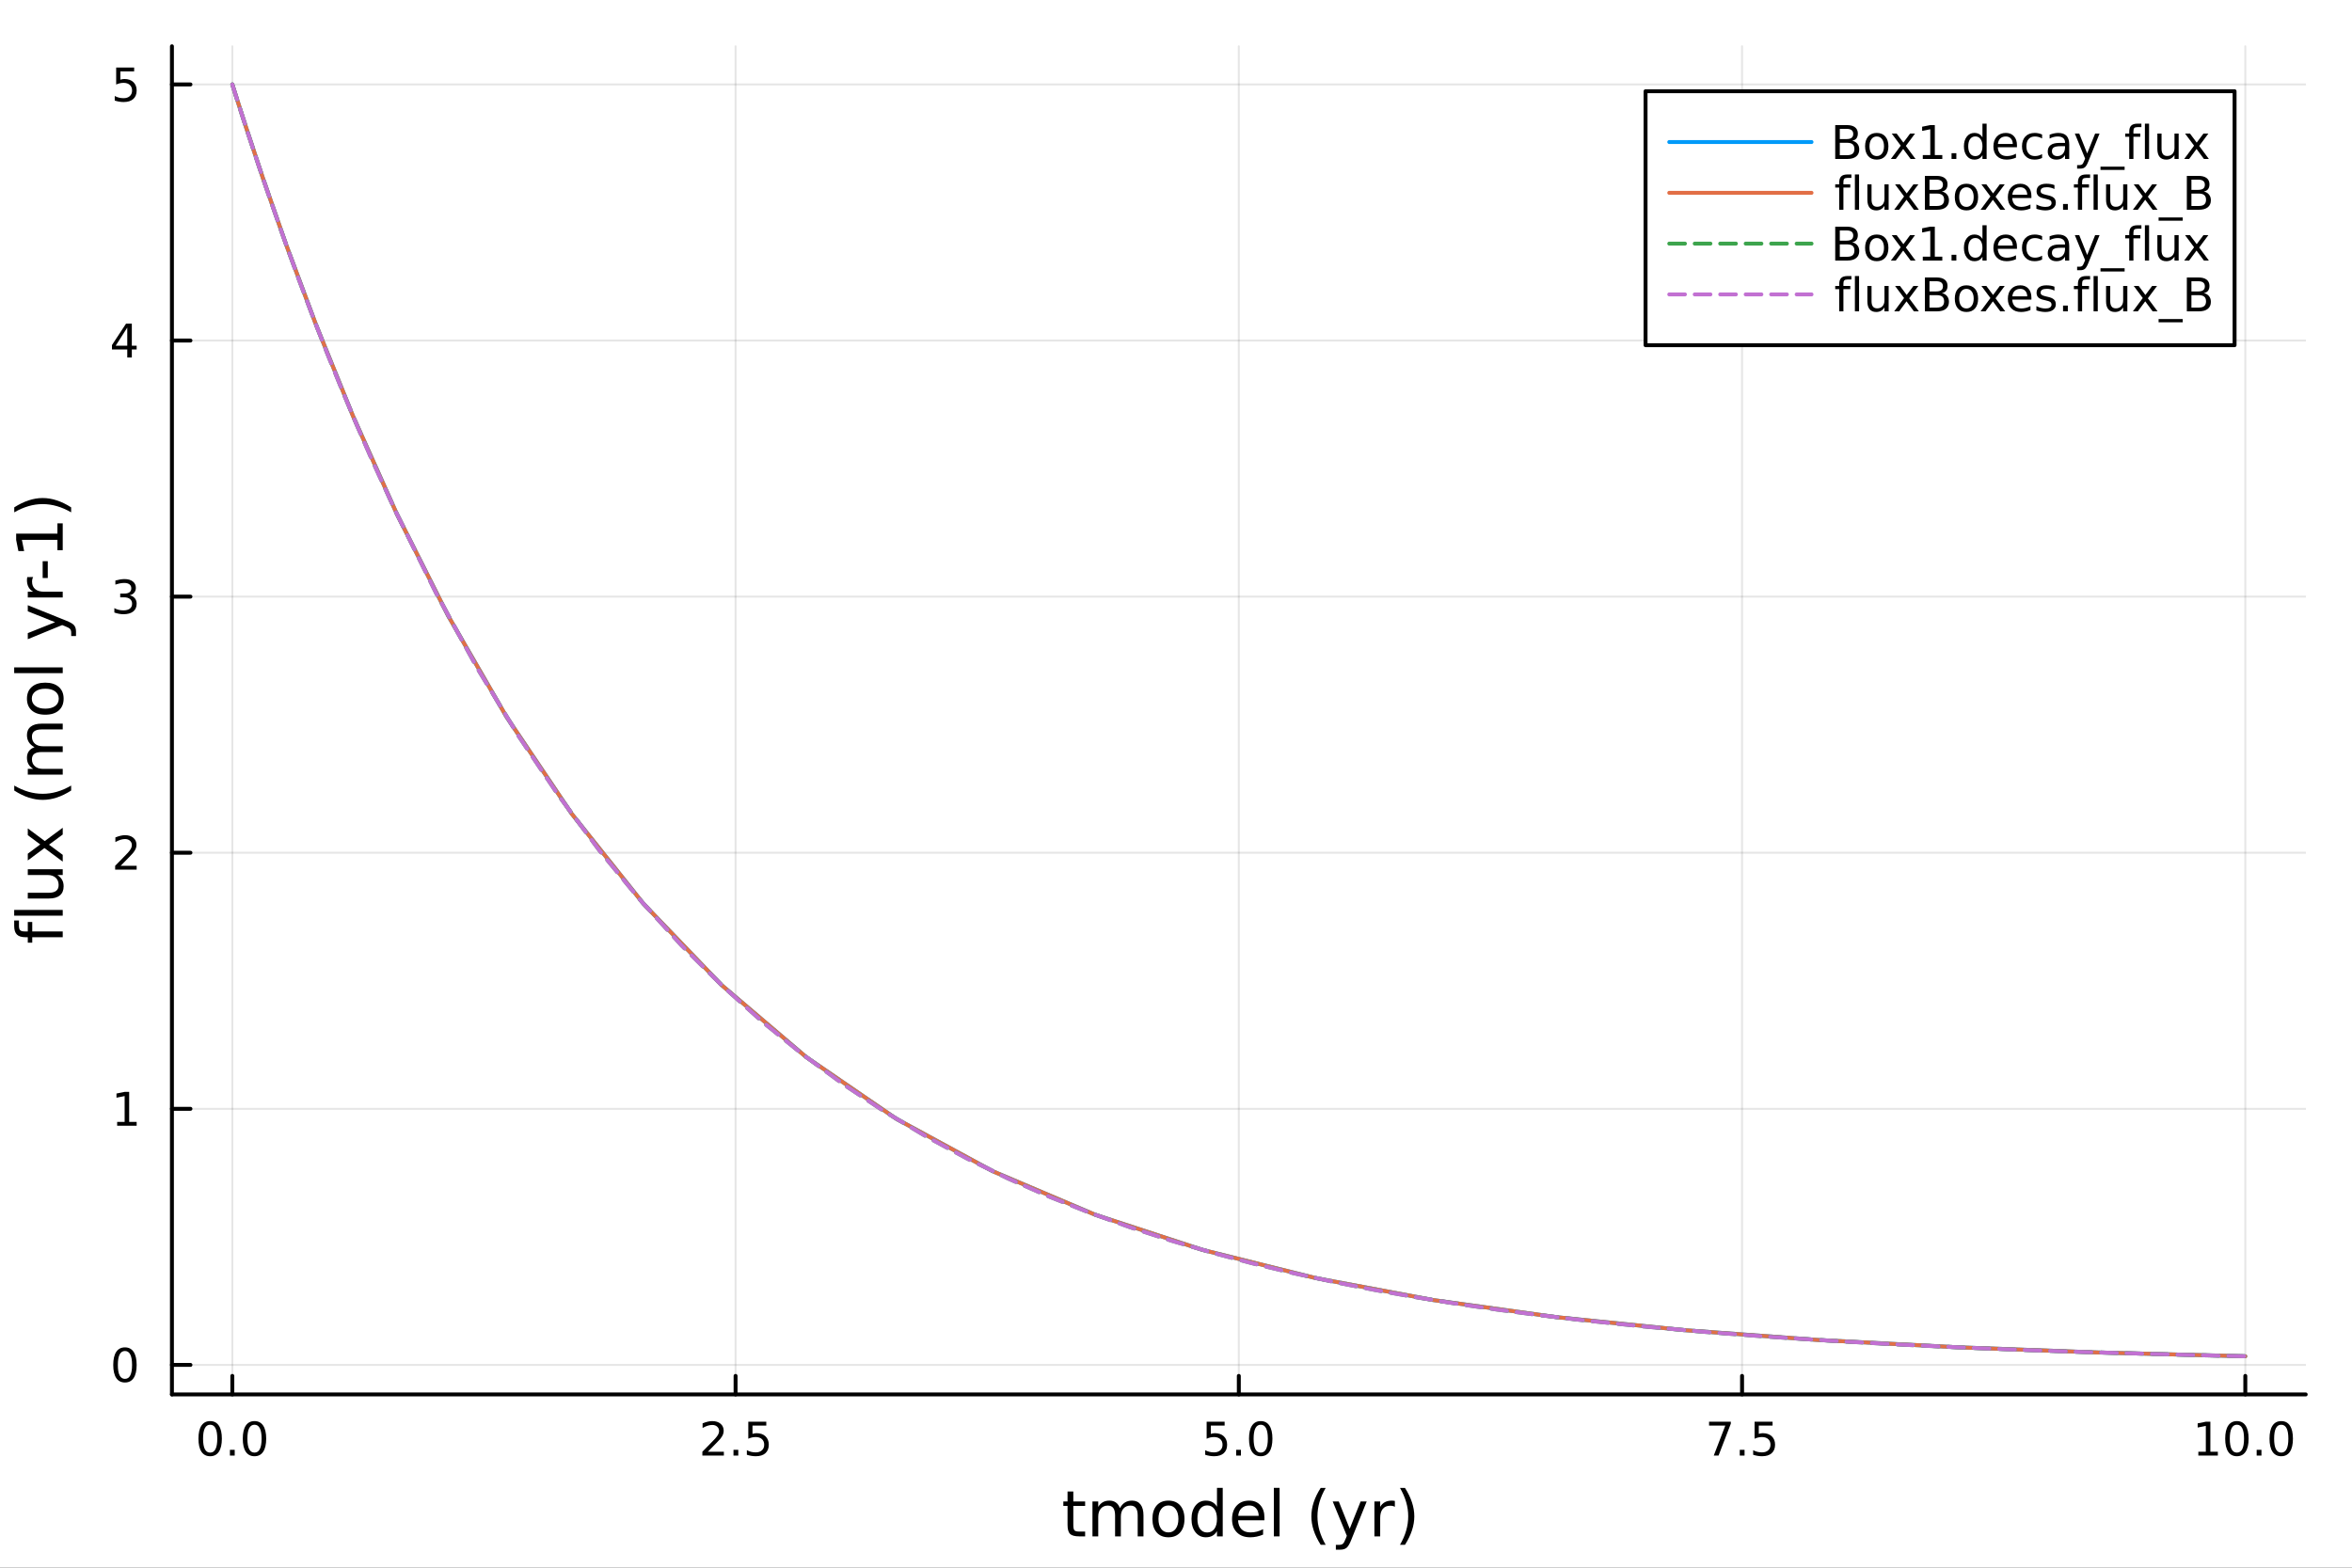 <?xml version="1.0" encoding="utf-8"?>
<svg xmlns="http://www.w3.org/2000/svg" xmlns:xlink="http://www.w3.org/1999/xlink" width="600" height="400" viewBox="0 0 2400 1600">
<rect x="0" y="0" width="2400" height="1600" fill="#333333" stroke="none"/>
<defs>
  <clipPath id="clip920">
    <rect x="0" y="0" width="2400" height="1600"/>
  </clipPath>
</defs>
<path clip-path="url(#clip920)" d="M0 1600 L2400 1600 L2400 0 L0 0  Z" fill="#ffffff" fill-rule="evenodd" fill-opacity="1"/>
<defs>
  <clipPath id="clip921">
    <rect x="480" y="0" width="1681" height="1600"/>
  </clipPath>
</defs>
<path clip-path="url(#clip920)" d="M175.445 1423.18 L2352.76 1423.18 L2352.76 47.244 L175.445 47.244  Z" fill="#ffffff" fill-rule="evenodd" fill-opacity="1"/>
<defs>
  <clipPath id="clip922">
    <rect x="175" y="47" width="2178" height="1377"/>
  </clipPath>
</defs>
<polyline clip-path="url(#clip922)" style="stroke:#000000; stroke-linecap:round; stroke-linejoin:round; stroke-width:2; stroke-opacity:0.1; fill:none" points="237.067,1423.18 237.067,47.244 "/>
<polyline clip-path="url(#clip922)" style="stroke:#000000; stroke-linecap:round; stroke-linejoin:round; stroke-width:2; stroke-opacity:0.1; fill:none" points="750.584,1423.18 750.584,47.244 "/>
<polyline clip-path="url(#clip922)" style="stroke:#000000; stroke-linecap:round; stroke-linejoin:round; stroke-width:2; stroke-opacity:0.1; fill:none" points="1264.1,1423.18 1264.1,47.244 "/>
<polyline clip-path="url(#clip922)" style="stroke:#000000; stroke-linecap:round; stroke-linejoin:round; stroke-width:2; stroke-opacity:0.1; fill:none" points="1777.62,1423.18 1777.62,47.244 "/>
<polyline clip-path="url(#clip922)" style="stroke:#000000; stroke-linecap:round; stroke-linejoin:round; stroke-width:2; stroke-opacity:0.1; fill:none" points="2291.13,1423.18 2291.13,47.244 "/>
<polyline clip-path="url(#clip920)" style="stroke:#000000; stroke-linecap:round; stroke-linejoin:round; stroke-width:4; stroke-opacity:1; fill:none" points="175.445,1423.18 2352.76,1423.18 "/>
<polyline clip-path="url(#clip920)" style="stroke:#000000; stroke-linecap:round; stroke-linejoin:round; stroke-width:4; stroke-opacity:1; fill:none" points="237.067,1423.18 237.067,1404.28 "/>
<polyline clip-path="url(#clip920)" style="stroke:#000000; stroke-linecap:round; stroke-linejoin:round; stroke-width:4; stroke-opacity:1; fill:none" points="750.584,1423.18 750.584,1404.28 "/>
<polyline clip-path="url(#clip920)" style="stroke:#000000; stroke-linecap:round; stroke-linejoin:round; stroke-width:4; stroke-opacity:1; fill:none" points="1264.1,1423.18 1264.1,1404.28 "/>
<polyline clip-path="url(#clip920)" style="stroke:#000000; stroke-linecap:round; stroke-linejoin:round; stroke-width:4; stroke-opacity:1; fill:none" points="1777.62,1423.18 1777.62,1404.28 "/>
<polyline clip-path="url(#clip920)" style="stroke:#000000; stroke-linecap:round; stroke-linejoin:round; stroke-width:4; stroke-opacity:1; fill:none" points="2291.13,1423.18 2291.13,1404.28 "/>
<path clip-path="url(#clip920)" d="M214.452 1454.1 Q210.84 1454.1 209.012 1457.66 Q207.206 1461.2 207.206 1468.33 Q207.206 1475.44 209.012 1479.01 Q210.84 1482.55 214.452 1482.55 Q218.086 1482.55 219.891 1479.01 Q221.72 1475.44 221.72 1468.33 Q221.72 1461.2 219.891 1457.66 Q218.086 1454.1 214.452 1454.1 M214.452 1450.39 Q220.262 1450.39 223.317 1455 Q226.396 1459.58 226.396 1468.33 Q226.396 1477.06 223.317 1481.67 Q220.262 1486.25 214.452 1486.25 Q208.641 1486.25 205.563 1481.67 Q202.507 1477.06 202.507 1468.33 Q202.507 1459.58 205.563 1455 Q208.641 1450.39 214.452 1450.39 Z" fill="#000000" fill-rule="nonzero" fill-opacity="1" /><path clip-path="url(#clip920)" d="M234.614 1479.7 L239.498 1479.7 L239.498 1485.58 L234.614 1485.58 L234.614 1479.7 Z" fill="#000000" fill-rule="nonzero" fill-opacity="1" /><path clip-path="url(#clip920)" d="M259.683 1454.1 Q256.072 1454.1 254.243 1457.66 Q252.437 1461.2 252.437 1468.33 Q252.437 1475.44 254.243 1479.01 Q256.072 1482.55 259.683 1482.55 Q263.317 1482.55 265.123 1479.01 Q266.951 1475.44 266.951 1468.33 Q266.951 1461.2 265.123 1457.66 Q263.317 1454.1 259.683 1454.1 M259.683 1450.39 Q265.493 1450.39 268.549 1455 Q271.627 1459.58 271.627 1468.33 Q271.627 1477.06 268.549 1481.67 Q265.493 1486.25 259.683 1486.25 Q253.873 1486.25 250.794 1481.67 Q247.738 1477.06 247.738 1468.33 Q247.738 1459.58 250.794 1455 Q253.873 1450.39 259.683 1450.39 Z" fill="#000000" fill-rule="nonzero" fill-opacity="1" /><path clip-path="url(#clip920)" d="M722.32 1481.64 L738.64 1481.64 L738.64 1485.58 L716.695 1485.58 L716.695 1481.64 Q719.357 1478.89 723.941 1474.26 Q728.547 1469.61 729.728 1468.27 Q731.973 1465.74 732.852 1464.01 Q733.755 1462.25 733.755 1460.56 Q733.755 1457.8 731.811 1456.07 Q729.89 1454.33 726.788 1454.33 Q724.589 1454.33 722.135 1455.09 Q719.704 1455.86 716.927 1457.41 L716.927 1452.69 Q719.751 1451.55 722.204 1450.97 Q724.658 1450.39 726.695 1450.39 Q732.065 1450.39 735.26 1453.08 Q738.454 1455.77 738.454 1460.26 Q738.454 1462.39 737.644 1464.31 Q736.857 1466.2 734.751 1468.8 Q734.172 1469.47 731.07 1472.69 Q727.968 1475.88 722.32 1481.64 Z" fill="#000000" fill-rule="nonzero" fill-opacity="1" /><path clip-path="url(#clip920)" d="M748.454 1479.7 L753.338 1479.7 L753.338 1485.58 L748.454 1485.58 L748.454 1479.7 Z" fill="#000000" fill-rule="nonzero" fill-opacity="1" /><path clip-path="url(#clip920)" d="M763.57 1451.02 L781.926 1451.02 L781.926 1454.96 L767.852 1454.96 L767.852 1463.43 Q768.871 1463.08 769.889 1462.92 Q770.908 1462.73 771.926 1462.73 Q777.713 1462.73 781.093 1465.9 Q784.473 1469.08 784.473 1474.49 Q784.473 1480.07 781 1483.17 Q777.528 1486.25 771.209 1486.25 Q769.033 1486.25 766.764 1485.88 Q764.519 1485.51 762.112 1484.77 L762.112 1480.07 Q764.195 1481.2 766.417 1481.76 Q768.639 1482.32 771.116 1482.32 Q775.121 1482.32 777.459 1480.21 Q779.797 1478.1 779.797 1474.49 Q779.797 1470.88 777.459 1468.77 Q775.121 1466.67 771.116 1466.67 Q769.241 1466.67 767.366 1467.08 Q765.514 1467.5 763.57 1468.38 L763.57 1451.02 Z" fill="#000000" fill-rule="nonzero" fill-opacity="1" /><path clip-path="url(#clip920)" d="M1231.27 1451.02 L1249.62 1451.02 L1249.62 1454.96 L1235.55 1454.96 L1235.55 1463.43 Q1236.57 1463.08 1237.58 1462.92 Q1238.6 1462.73 1239.62 1462.73 Q1245.41 1462.73 1248.79 1465.9 Q1252.17 1469.08 1252.17 1474.49 Q1252.17 1480.07 1248.7 1483.17 Q1245.22 1486.25 1238.9 1486.25 Q1236.73 1486.25 1234.46 1485.88 Q1232.21 1485.51 1229.81 1484.77 L1229.81 1480.07 Q1231.89 1481.2 1234.11 1481.76 Q1236.33 1482.32 1238.81 1482.32 Q1242.82 1482.32 1245.15 1480.21 Q1247.49 1478.1 1247.49 1474.49 Q1247.49 1470.88 1245.15 1468.77 Q1242.82 1466.67 1238.81 1466.67 Q1236.94 1466.67 1235.06 1467.08 Q1233.21 1467.5 1231.27 1468.38 L1231.27 1451.02 Z" fill="#000000" fill-rule="nonzero" fill-opacity="1" /><path clip-path="url(#clip920)" d="M1261.38 1479.7 L1266.26 1479.7 L1266.26 1485.58 L1261.38 1485.58 L1261.38 1479.7 Z" fill="#000000" fill-rule="nonzero" fill-opacity="1" /><path clip-path="url(#clip920)" d="M1286.45 1454.1 Q1282.84 1454.1 1281.01 1457.66 Q1279.2 1461.2 1279.2 1468.33 Q1279.2 1475.44 1281.01 1479.01 Q1282.84 1482.55 1286.45 1482.55 Q1290.08 1482.55 1291.89 1479.01 Q1293.72 1475.44 1293.72 1468.33 Q1293.72 1461.2 1291.89 1457.66 Q1290.08 1454.1 1286.45 1454.1 M1286.45 1450.39 Q1292.26 1450.39 1295.32 1455 Q1298.39 1459.58 1298.39 1468.33 Q1298.39 1477.06 1295.32 1481.67 Q1292.26 1486.25 1286.45 1486.25 Q1280.64 1486.25 1277.56 1481.67 Q1274.51 1477.06 1274.51 1468.33 Q1274.51 1459.58 1277.56 1455 Q1280.64 1450.39 1286.45 1450.39 Z" fill="#000000" fill-rule="nonzero" fill-opacity="1" /><path clip-path="url(#clip920)" d="M1743.94 1451.02 L1766.16 1451.02 L1766.16 1453.01 L1753.61 1485.58 L1748.73 1485.58 L1760.53 1454.96 L1743.94 1454.96 L1743.94 1451.02 Z" fill="#000000" fill-rule="nonzero" fill-opacity="1" /><path clip-path="url(#clip920)" d="M1775.28 1479.7 L1780.16 1479.7 L1780.16 1485.58 L1775.28 1485.58 L1775.28 1479.7 Z" fill="#000000" fill-rule="nonzero" fill-opacity="1" /><path clip-path="url(#clip920)" d="M1790.39 1451.02 L1808.75 1451.02 L1808.75 1454.96 L1794.68 1454.96 L1794.68 1463.43 Q1795.7 1463.08 1796.71 1462.92 Q1797.73 1462.73 1798.75 1462.73 Q1804.54 1462.73 1807.92 1465.9 Q1811.3 1469.08 1811.3 1474.49 Q1811.3 1480.07 1807.83 1483.17 Q1804.35 1486.25 1798.03 1486.25 Q1795.86 1486.25 1793.59 1485.88 Q1791.34 1485.51 1788.94 1484.77 L1788.94 1480.07 Q1791.02 1481.2 1793.24 1481.76 Q1795.46 1482.32 1797.94 1482.32 Q1801.95 1482.32 1804.28 1480.21 Q1806.62 1478.1 1806.62 1474.49 Q1806.62 1470.88 1804.28 1468.77 Q1801.95 1466.67 1797.94 1466.67 Q1796.07 1466.67 1794.19 1467.08 Q1792.34 1467.5 1790.39 1468.38 L1790.39 1451.02 Z" fill="#000000" fill-rule="nonzero" fill-opacity="1" /><path clip-path="url(#clip920)" d="M2243.21 1481.64 L2250.84 1481.64 L2250.84 1455.28 L2242.53 1456.95 L2242.53 1452.69 L2250.8 1451.02 L2255.47 1451.02 L2255.47 1481.64 L2263.11 1481.64 L2263.11 1485.58 L2243.21 1485.58 L2243.21 1481.64 Z" fill="#000000" fill-rule="nonzero" fill-opacity="1" /><path clip-path="url(#clip920)" d="M2282.56 1454.1 Q2278.95 1454.1 2277.12 1457.66 Q2275.31 1461.2 2275.31 1468.33 Q2275.31 1475.44 2277.12 1479.01 Q2278.95 1482.55 2282.56 1482.55 Q2286.19 1482.55 2288 1479.01 Q2289.83 1475.44 2289.83 1468.33 Q2289.83 1461.2 2288 1457.66 Q2286.19 1454.1 2282.56 1454.1 M2282.56 1450.39 Q2288.37 1450.39 2291.42 1455 Q2294.5 1459.58 2294.5 1468.33 Q2294.5 1477.06 2291.42 1481.67 Q2288.37 1486.25 2282.56 1486.25 Q2276.75 1486.25 2273.67 1481.67 Q2270.61 1477.06 2270.61 1468.33 Q2270.61 1459.58 2273.67 1455 Q2276.75 1450.39 2282.56 1450.39 Z" fill="#000000" fill-rule="nonzero" fill-opacity="1" /><path clip-path="url(#clip920)" d="M2302.72 1479.7 L2307.6 1479.7 L2307.6 1485.58 L2302.72 1485.58 L2302.72 1479.7 Z" fill="#000000" fill-rule="nonzero" fill-opacity="1" /><path clip-path="url(#clip920)" d="M2327.79 1454.1 Q2324.18 1454.1 2322.35 1457.66 Q2320.54 1461.2 2320.54 1468.33 Q2320.54 1475.44 2322.35 1479.01 Q2324.18 1482.55 2327.79 1482.55 Q2331.42 1482.55 2333.23 1479.01 Q2335.06 1475.44 2335.06 1468.33 Q2335.06 1461.2 2333.23 1457.66 Q2331.42 1454.1 2327.79 1454.1 M2327.79 1450.39 Q2333.6 1450.39 2336.65 1455 Q2339.73 1459.58 2339.73 1468.33 Q2339.73 1477.06 2336.65 1481.67 Q2333.6 1486.25 2327.79 1486.25 Q2321.98 1486.25 2318.9 1481.67 Q2315.84 1477.06 2315.84 1468.33 Q2315.84 1459.58 2318.9 1455 Q2321.98 1450.39 2327.79 1450.39 Z" fill="#000000" fill-rule="nonzero" fill-opacity="1" /><path clip-path="url(#clip920)" d="M1095.22 1522.27 L1095.22 1532.4 L1107.28 1532.4 L1107.28 1536.95 L1095.22 1536.95 L1095.22 1556.3 Q1095.22 1560.66 1096.4 1561.9 Q1097.61 1563.14 1101.27 1563.14 L1107.28 1563.14 L1107.28 1568.04 L1101.27 1568.04 Q1094.49 1568.04 1091.91 1565.53 Q1089.33 1562.98 1089.33 1556.3 L1089.33 1536.95 L1085.03 1536.95 L1085.03 1532.4 L1089.33 1532.4 L1089.33 1522.27 L1095.22 1522.27 Z" fill="#000000" fill-rule="nonzero" fill-opacity="1" /><path clip-path="url(#clip920)" d="M1142.74 1539.24 Q1144.93 1535.29 1147.99 1533.41 Q1151.05 1531.54 1155.18 1531.54 Q1160.75 1531.54 1163.78 1535.45 Q1166.8 1539.33 1166.8 1546.53 L1166.8 1568.04 L1160.91 1568.04 L1160.91 1546.72 Q1160.91 1541.59 1159.1 1539.11 Q1157.28 1536.63 1153.56 1536.63 Q1149.01 1536.63 1146.37 1539.65 Q1143.73 1542.68 1143.73 1547.9 L1143.73 1568.04 L1137.84 1568.04 L1137.84 1546.72 Q1137.84 1541.56 1136.02 1539.11 Q1134.21 1536.63 1130.42 1536.63 Q1125.93 1536.63 1123.29 1539.68 Q1120.65 1542.71 1120.65 1547.9 L1120.65 1568.04 L1114.76 1568.04 L1114.76 1532.4 L1120.65 1532.4 L1120.65 1537.93 Q1122.65 1534.66 1125.46 1533.1 Q1128.26 1531.54 1132.11 1531.54 Q1135.99 1531.54 1138.7 1533.51 Q1141.43 1535.48 1142.74 1539.24 Z" fill="#000000" fill-rule="nonzero" fill-opacity="1" /><path clip-path="url(#clip920)" d="M1192.3 1536.5 Q1187.58 1536.5 1184.85 1540.19 Q1182.11 1543.85 1182.11 1550.25 Q1182.11 1556.65 1184.82 1560.34 Q1187.55 1564 1192.3 1564 Q1196.97 1564 1199.71 1560.31 Q1202.45 1556.62 1202.45 1550.25 Q1202.45 1543.92 1199.71 1540.23 Q1196.97 1536.5 1192.3 1536.5 M1192.3 1531.54 Q1199.93 1531.54 1204.29 1536.5 Q1208.66 1541.47 1208.66 1550.25 Q1208.66 1559 1204.29 1564 Q1199.93 1568.97 1192.3 1568.97 Q1184.62 1568.97 1180.26 1564 Q1175.94 1559 1175.94 1550.25 Q1175.94 1541.47 1180.26 1536.5 Q1184.62 1531.54 1192.3 1531.54 Z" fill="#000000" fill-rule="nonzero" fill-opacity="1" /><path clip-path="url(#clip920)" d="M1241.82 1537.81 L1241.82 1518.52 L1247.68 1518.52 L1247.68 1568.04 L1241.82 1568.04 L1241.82 1562.7 Q1239.97 1565.88 1237.14 1567.44 Q1234.34 1568.97 1230.39 1568.97 Q1223.93 1568.97 1219.86 1563.81 Q1215.82 1558.65 1215.82 1550.25 Q1215.82 1541.85 1219.86 1536.69 Q1223.93 1531.54 1230.39 1531.54 Q1234.34 1531.54 1237.14 1533.1 Q1239.97 1534.62 1241.82 1537.81 M1221.86 1550.25 Q1221.86 1556.71 1224.51 1560.4 Q1227.18 1564.07 1231.83 1564.07 Q1236.47 1564.07 1239.15 1560.4 Q1241.82 1556.71 1241.82 1550.25 Q1241.82 1543.79 1239.15 1540.13 Q1236.47 1536.44 1231.83 1536.44 Q1227.18 1536.44 1224.51 1540.13 Q1221.86 1543.79 1221.86 1550.25 Z" fill="#000000" fill-rule="nonzero" fill-opacity="1" /><path clip-path="url(#clip920)" d="M1290.23 1548.76 L1290.23 1551.62 L1263.3 1551.62 Q1263.69 1557.67 1266.93 1560.85 Q1270.21 1564 1276.04 1564 Q1279.41 1564 1282.56 1563.17 Q1285.74 1562.35 1288.86 1560.69 L1288.86 1566.23 Q1285.71 1567.57 1282.4 1568.27 Q1279.09 1568.97 1275.69 1568.97 Q1267.16 1568.97 1262.16 1564 Q1257.19 1559.04 1257.19 1550.57 Q1257.19 1541.82 1261.9 1536.69 Q1266.65 1531.54 1274.67 1531.54 Q1281.86 1531.54 1286.03 1536.18 Q1290.23 1540.8 1290.23 1548.76 M1284.38 1547.04 Q1284.31 1542.23 1281.67 1539.37 Q1279.06 1536.5 1274.73 1536.5 Q1269.83 1536.5 1266.87 1539.27 Q1263.94 1542.04 1263.5 1547.07 L1284.38 1547.04 Z" fill="#000000" fill-rule="nonzero" fill-opacity="1" /><path clip-path="url(#clip920)" d="M1299.84 1518.52 L1305.7 1518.52 L1305.7 1568.04 L1299.84 1568.04 L1299.84 1518.52 Z" fill="#000000" fill-rule="nonzero" fill-opacity="1" /><path clip-path="url(#clip920)" d="M1352.74 1518.58 Q1348.48 1525.9 1346.41 1533.06 Q1344.34 1540.23 1344.34 1547.58 Q1344.34 1554.93 1346.41 1562.16 Q1348.51 1569.35 1352.74 1576.64 L1347.65 1576.64 Q1342.88 1569.16 1340.49 1561.93 Q1338.13 1554.71 1338.13 1547.58 Q1338.13 1540.48 1340.49 1533.29 Q1342.84 1526.09 1347.65 1518.58 L1352.74 1518.58 Z" fill="#000000" fill-rule="nonzero" fill-opacity="1" /><path clip-path="url(#clip920)" d="M1378.94 1571.35 Q1376.46 1577.72 1374.1 1579.66 Q1371.74 1581.6 1367.8 1581.6 L1363.12 1581.6 L1363.12 1576.7 L1366.56 1576.7 Q1368.98 1576.7 1370.31 1575.56 Q1371.65 1574.41 1373.27 1570.14 L1374.32 1567.47 L1359.9 1532.4 L1366.11 1532.4 L1377.25 1560.28 L1388.39 1532.4 L1394.6 1532.4 L1378.94 1571.35 Z" fill="#000000" fill-rule="nonzero" fill-opacity="1" /><path clip-path="url(#clip920)" d="M1423.34 1537.87 Q1422.35 1537.3 1421.17 1537.04 Q1420.03 1536.76 1418.63 1536.76 Q1413.66 1536.76 1410.99 1540 Q1408.35 1543.22 1408.35 1549.27 L1408.35 1568.04 L1402.46 1568.04 L1402.46 1532.4 L1408.35 1532.4 L1408.35 1537.93 Q1410.19 1534.69 1413.15 1533.13 Q1416.11 1531.54 1420.35 1531.54 Q1420.95 1531.54 1421.68 1531.63 Q1422.42 1531.7 1423.31 1531.85 L1423.34 1537.87 Z" fill="#000000" fill-rule="nonzero" fill-opacity="1" /><path clip-path="url(#clip920)" d="M1428.56 1518.58 L1433.65 1518.58 Q1438.43 1526.09 1440.78 1533.29 Q1443.17 1540.48 1443.17 1547.58 Q1443.17 1554.71 1440.78 1561.93 Q1438.43 1569.16 1433.65 1576.64 L1428.56 1576.64 Q1432.79 1569.35 1434.86 1562.16 Q1436.96 1554.93 1436.96 1547.58 Q1436.96 1540.23 1434.86 1533.06 Q1432.79 1525.9 1428.56 1518.58 Z" fill="#000000" fill-rule="nonzero" fill-opacity="1" /><polyline clip-path="url(#clip922)" style="stroke:#000000; stroke-linecap:round; stroke-linejoin:round; stroke-width:2; stroke-opacity:0.1; fill:none" points="175.445,1393.04 2352.76,1393.04 "/>
<polyline clip-path="url(#clip922)" style="stroke:#000000; stroke-linecap:round; stroke-linejoin:round; stroke-width:2; stroke-opacity:0.1; fill:none" points="175.445,1131.67 2352.76,1131.67 "/>
<polyline clip-path="url(#clip922)" style="stroke:#000000; stroke-linecap:round; stroke-linejoin:round; stroke-width:2; stroke-opacity:0.1; fill:none" points="175.445,870.3 2352.76,870.3 "/>
<polyline clip-path="url(#clip922)" style="stroke:#000000; stroke-linecap:round; stroke-linejoin:round; stroke-width:2; stroke-opacity:0.1; fill:none" points="175.445,608.929 2352.76,608.929 "/>
<polyline clip-path="url(#clip922)" style="stroke:#000000; stroke-linecap:round; stroke-linejoin:round; stroke-width:2; stroke-opacity:0.1; fill:none" points="175.445,347.557 2352.76,347.557 "/>
<polyline clip-path="url(#clip922)" style="stroke:#000000; stroke-linecap:round; stroke-linejoin:round; stroke-width:2; stroke-opacity:0.1; fill:none" points="175.445,86.186 2352.76,86.186 "/>
<polyline clip-path="url(#clip920)" style="stroke:#000000; stroke-linecap:round; stroke-linejoin:round; stroke-width:4; stroke-opacity:1; fill:none" points="175.445,1423.18 175.445,47.244 "/>
<polyline clip-path="url(#clip920)" style="stroke:#000000; stroke-linecap:round; stroke-linejoin:round; stroke-width:4; stroke-opacity:1; fill:none" points="175.445,1393.04 194.343,1393.04 "/>
<polyline clip-path="url(#clip920)" style="stroke:#000000; stroke-linecap:round; stroke-linejoin:round; stroke-width:4; stroke-opacity:1; fill:none" points="175.445,1131.67 194.343,1131.67 "/>
<polyline clip-path="url(#clip920)" style="stroke:#000000; stroke-linecap:round; stroke-linejoin:round; stroke-width:4; stroke-opacity:1; fill:none" points="175.445,870.3 194.343,870.3 "/>
<polyline clip-path="url(#clip920)" style="stroke:#000000; stroke-linecap:round; stroke-linejoin:round; stroke-width:4; stroke-opacity:1; fill:none" points="175.445,608.929 194.343,608.929 "/>
<polyline clip-path="url(#clip920)" style="stroke:#000000; stroke-linecap:round; stroke-linejoin:round; stroke-width:4; stroke-opacity:1; fill:none" points="175.445,347.557 194.343,347.557 "/>
<polyline clip-path="url(#clip920)" style="stroke:#000000; stroke-linecap:round; stroke-linejoin:round; stroke-width:4; stroke-opacity:1; fill:none" points="175.445,86.186 194.343,86.186 "/>
<path clip-path="url(#clip920)" d="M127.501 1378.84 Q123.89 1378.84 122.061 1382.41 Q120.255 1385.95 120.255 1393.08 Q120.255 1400.18 122.061 1403.75 Q123.89 1407.29 127.501 1407.29 Q131.135 1407.29 132.941 1403.75 Q134.769 1400.18 134.769 1393.08 Q134.769 1385.95 132.941 1382.41 Q131.135 1378.84 127.501 1378.84 M127.501 1375.14 Q133.311 1375.14 136.367 1379.74 Q139.445 1384.33 139.445 1393.08 Q139.445 1401.81 136.367 1406.41 Q133.311 1410.99 127.501 1410.99 Q121.691 1410.99 118.612 1406.41 Q115.556 1401.81 115.556 1393.08 Q115.556 1384.33 118.612 1379.74 Q121.691 1375.14 127.501 1375.14 Z" fill="#000000" fill-rule="nonzero" fill-opacity="1" /><path clip-path="url(#clip920)" d="M119.538 1145.02 L127.177 1145.02 L127.177 1118.65 L118.867 1120.32 L118.867 1116.06 L127.13 1114.39 L131.806 1114.39 L131.806 1145.02 L139.445 1145.02 L139.445 1148.95 L119.538 1148.95 L119.538 1145.02 Z" fill="#000000" fill-rule="nonzero" fill-opacity="1" /><path clip-path="url(#clip920)" d="M123.126 883.645 L139.445 883.645 L139.445 887.58 L117.501 887.58 L117.501 883.645 Q120.163 880.891 124.746 876.261 Q129.353 871.608 130.533 870.266 Q132.779 867.743 133.658 866.006 Q134.561 864.247 134.561 862.557 Q134.561 859.803 132.617 858.067 Q130.695 856.331 127.593 856.331 Q125.394 856.331 122.941 857.094 Q120.51 857.858 117.732 859.409 L117.732 854.687 Q120.556 853.553 123.01 852.974 Q125.464 852.395 127.501 852.395 Q132.871 852.395 136.066 855.081 Q139.26 857.766 139.26 862.256 Q139.26 864.386 138.45 866.307 Q137.663 868.205 135.556 870.798 Q134.978 871.469 131.876 874.687 Q128.774 877.881 123.126 883.645 Z" fill="#000000" fill-rule="nonzero" fill-opacity="1" /><path clip-path="url(#clip920)" d="M132.316 607.575 Q135.672 608.292 137.547 610.561 Q139.445 612.829 139.445 616.163 Q139.445 621.278 135.927 624.079 Q132.408 626.88 125.927 626.88 Q123.751 626.88 121.436 626.44 Q119.144 626.024 116.691 625.167 L116.691 620.653 Q118.635 621.788 120.95 622.366 Q123.265 622.945 125.788 622.945 Q130.186 622.945 132.478 621.209 Q134.792 619.473 134.792 616.163 Q134.792 613.107 132.64 611.394 Q130.51 609.658 126.691 609.658 L122.663 609.658 L122.663 605.815 L126.876 605.815 Q130.325 605.815 132.154 604.45 Q133.982 603.061 133.982 600.468 Q133.982 597.806 132.084 596.394 Q130.209 594.959 126.691 594.959 Q124.769 594.959 122.57 595.376 Q120.371 595.792 117.732 596.672 L117.732 592.505 Q120.394 591.765 122.709 591.394 Q125.047 591.024 127.107 591.024 Q132.431 591.024 135.533 593.454 Q138.635 595.862 138.635 599.982 Q138.635 602.852 136.992 604.843 Q135.348 606.811 132.316 607.575 Z" fill="#000000" fill-rule="nonzero" fill-opacity="1" /><path clip-path="url(#clip920)" d="M129.862 334.351 L118.056 352.8 L129.862 352.8 L129.862 334.351 M128.635 330.277 L134.515 330.277 L134.515 352.8 L139.445 352.8 L139.445 356.689 L134.515 356.689 L134.515 364.837 L129.862 364.837 L129.862 356.689 L114.26 356.689 L114.26 352.175 L128.635 330.277 Z" fill="#000000" fill-rule="nonzero" fill-opacity="1" /><path clip-path="url(#clip920)" d="M118.543 68.906 L136.899 68.906 L136.899 72.841 L122.825 72.841 L122.825 81.313 Q123.843 80.966 124.862 80.804 Q125.88 80.619 126.899 80.619 Q132.686 80.619 136.066 83.79 Q139.445 86.961 139.445 92.378 Q139.445 97.956 135.973 101.058 Q132.501 104.137 126.181 104.137 Q124.005 104.137 121.737 103.767 Q119.492 103.396 117.084 102.655 L117.084 97.956 Q119.168 99.091 121.39 99.646 Q123.612 100.202 126.089 100.202 Q130.093 100.202 132.431 98.095 Q134.769 95.989 134.769 92.378 Q134.769 88.767 132.431 86.66 Q130.093 84.554 126.089 84.554 Q124.214 84.554 122.339 84.97 Q120.487 85.387 118.543 86.267 L118.543 68.906 Z" fill="#000000" fill-rule="nonzero" fill-opacity="1" /><path clip-path="url(#clip920)" d="M14.479 939.44 L19.349 939.44 L19.349 945.042 Q19.349 948.193 20.622 949.434 Q21.895 950.643 25.205 950.643 L28.356 950.643 L28.356 940.999 L32.908 940.999 L32.908 950.643 L64.004 950.643 L64.004 956.532 L32.908 956.532 L32.908 962.133 L28.356 962.133 L28.356 956.532 L25.874 956.532 Q19.922 956.532 17.216 953.763 Q14.479 950.994 14.479 944.978 L14.479 939.44 Z" fill="#000000" fill-rule="nonzero" fill-opacity="1" /><path clip-path="url(#clip920)" d="M14.479 934.538 L14.479 928.682 L64.004 928.682 L64.004 934.538 L14.479 934.538 Z" fill="#000000" fill-rule="nonzero" fill-opacity="1" /><path clip-path="url(#clip920)" d="M49.936 917.032 L28.356 917.032 L28.356 911.176 L49.713 911.176 Q54.774 911.176 57.32 909.203 Q59.835 907.229 59.835 903.283 Q59.835 898.54 56.811 895.803 Q53.787 893.034 48.567 893.034 L28.356 893.034 L28.356 887.177 L64.004 887.177 L64.004 893.034 L58.53 893.034 Q61.776 895.166 63.368 897.999 Q64.927 900.8 64.927 904.524 Q64.927 910.667 61.108 913.85 Q57.288 917.032 49.936 917.032 M27.497 902.296 L27.497 902.296 Z" fill="#000000" fill-rule="nonzero" fill-opacity="1" /><path clip-path="url(#clip920)" d="M28.356 845.482 L45.703 858.372 L64.004 844.814 L64.004 851.72 L50 862.096 L64.004 872.473 L64.004 879.379 L45.353 865.534 L28.356 878.202 L28.356 871.295 L41.056 861.842 L28.356 852.389 L28.356 845.482 Z" fill="#000000" fill-rule="nonzero" fill-opacity="1" /><path clip-path="url(#clip920)" d="M14.543 801.75 Q21.863 806.015 29.025 808.083 Q36.186 810.152 43.538 810.152 Q50.891 810.152 58.116 808.083 Q65.309 805.983 72.598 801.75 L72.598 806.842 Q65.118 811.616 57.893 814.004 Q50.668 816.359 43.538 816.359 Q36.441 816.359 29.247 814.004 Q22.054 811.648 14.543 806.842 L14.543 801.75 Z" fill="#000000" fill-rule="nonzero" fill-opacity="1" /><path clip-path="url(#clip920)" d="M35.199 762.632 Q31.253 760.436 29.375 757.381 Q27.497 754.325 27.497 750.187 Q27.497 744.617 31.412 741.594 Q35.295 738.57 42.488 738.57 L64.004 738.57 L64.004 744.458 L42.679 744.458 Q37.555 744.458 35.072 746.272 Q32.589 748.087 32.589 751.811 Q32.589 756.362 35.613 759.004 Q38.637 761.646 43.857 761.646 L64.004 761.646 L64.004 767.534 L42.679 767.534 Q37.523 767.534 35.072 769.348 Q32.589 771.162 32.589 774.95 Q32.589 779.438 35.645 782.079 Q38.669 784.721 43.857 784.721 L64.004 784.721 L64.004 790.61 L28.356 790.61 L28.356 784.721 L33.894 784.721 Q30.616 782.716 29.056 779.915 Q27.497 777.114 27.497 773.263 Q27.497 769.38 29.47 766.674 Q31.444 763.937 35.199 762.632 Z" fill="#000000" fill-rule="nonzero" fill-opacity="1" /><path clip-path="url(#clip920)" d="M32.462 713.075 Q32.462 717.786 36.154 720.523 Q39.815 723.26 46.212 723.26 Q52.609 723.26 56.302 720.555 Q59.962 717.818 59.962 713.075 Q59.962 708.396 56.27 705.659 Q52.578 702.922 46.212 702.922 Q39.878 702.922 36.186 705.659 Q32.462 708.396 32.462 713.075 M27.497 713.075 Q27.497 705.436 32.462 701.076 Q37.427 696.715 46.212 696.715 Q54.965 696.715 59.962 701.076 Q64.927 705.436 64.927 713.075 Q64.927 720.746 59.962 725.106 Q54.965 729.435 46.212 729.435 Q37.427 729.435 32.462 725.106 Q27.497 720.746 27.497 713.075 Z" fill="#000000" fill-rule="nonzero" fill-opacity="1" /><path clip-path="url(#clip920)" d="M14.479 687.008 L14.479 681.151 L64.004 681.151 L64.004 687.008 L14.479 687.008 Z" fill="#000000" fill-rule="nonzero" fill-opacity="1" /><path clip-path="url(#clip920)" d="M67.314 633.345 Q73.68 635.827 75.622 638.183 Q77.563 640.538 77.563 644.485 L77.563 649.164 L72.662 649.164 L72.662 645.726 Q72.662 643.307 71.516 641.97 Q70.37 640.633 66.105 639.01 L63.431 637.96 L28.356 652.378 L28.356 646.172 L56.238 635.032 L28.356 623.892 L28.356 617.685 L67.314 633.345 Z" fill="#000000" fill-rule="nonzero" fill-opacity="1" /><path clip-path="url(#clip920)" d="M33.831 588.944 Q33.258 589.931 33.003 591.108 Q32.717 592.254 32.717 593.655 Q32.717 598.62 35.963 601.293 Q39.178 603.935 45.225 603.935 L64.004 603.935 L64.004 609.823 L28.356 609.823 L28.356 603.935 L33.894 603.935 Q30.648 602.089 29.088 599.129 Q27.497 596.169 27.497 591.936 Q27.497 591.331 27.592 590.599 Q27.656 589.867 27.815 588.976 L33.831 588.944 Z" fill="#000000" fill-rule="nonzero" fill-opacity="1" /><path clip-path="url(#clip920)" d="M43.538 589.931 L43.538 572.775 L48.758 572.775 L48.758 589.931 L43.538 589.931 Z" fill="#000000" fill-rule="nonzero" fill-opacity="1" /><path clip-path="url(#clip920)" d="M58.593 561.508 L58.593 551.004 L22.341 551.004 L24.632 562.431 L18.776 562.431 L16.484 551.068 L16.484 544.639 L58.593 544.639 L58.593 534.135 L64.004 534.135 L64.004 561.508 L58.593 561.508 Z" fill="#000000" fill-rule="nonzero" fill-opacity="1" /><path clip-path="url(#clip920)" d="M14.543 522.9 L14.543 517.807 Q22.054 513.033 29.247 510.678 Q36.441 508.29 43.538 508.29 Q50.668 508.29 57.893 510.678 Q65.118 513.033 72.598 517.807 L72.598 522.9 Q65.309 518.667 58.116 516.598 Q50.891 514.497 43.538 514.497 Q36.186 514.497 29.025 516.598 Q21.863 518.667 14.543 522.9 Z" fill="#000000" fill-rule="nonzero" fill-opacity="1" /><polyline clip-path="url(#clip922)" style="stroke:#009af9; stroke-linecap:round; stroke-linejoin:round; stroke-width:4; stroke-opacity:1; fill:none" points="237.067,86.186 237.354,87.098 240.223,96.186 250.382,127.864 268.241,181.686 291.934,249.571 322.523,331.622 360.104,424.411 405.063,524.822 457.314,628.517 516.818,731.608 583.33,830.477 656.609,922.385 736.349,1005.42 822.491,1078.74 914.824,1142.01 1013.13,1195.43 1117.21,1239.66 1226.88,1275.6 1341.98,1304.3 1462.38,1326.84 1587.96,1344.28 1718.64,1357.56 1854.43,1367.55 1995.43,1374.96 2141.89,1380.38 2291.13,1384.24 "/>
<polyline clip-path="url(#clip922)" style="stroke:#e26f46; stroke-linecap:round; stroke-linejoin:round; stroke-width:4; stroke-opacity:1; fill:none" points="237.067,86.186 237.354,87.098 240.223,96.186 250.382,127.864 268.241,181.686 291.934,249.571 322.523,331.622 360.104,424.411 405.063,524.822 457.314,628.517 516.818,731.608 583.33,830.477 656.609,922.385 736.349,1005.42 822.491,1078.74 914.824,1142.01 1013.13,1195.43 1117.21,1239.66 1226.88,1275.6 1341.98,1304.3 1462.38,1326.84 1587.96,1344.28 1718.64,1357.56 1854.43,1367.55 1995.43,1374.96 2141.89,1380.38 2291.13,1384.24 "/>
<polyline clip-path="url(#clip922)" style="stroke:#3da44d; stroke-linecap:round; stroke-linejoin:round; stroke-width:4; stroke-opacity:1; fill:none" stroke-dasharray="16, 10" points="237.067,86.186 237.067,86.186 237.068,86.189 237.08,86.227 237.105,86.305 237.15,86.45 237.234,86.715 237.386,87.198 237.671,88.104 238.261,89.978 239.764,94.738 241.268,99.48 242.771,104.204 244.274,108.912 247.796,119.875 251.318,130.744 254.841,141.52 258.363,152.205 264.323,170.077 273.807,197.986 288.89,241.068 303.974,282.596 319.057,322.628 334.141,361.217 349.225,398.415 364.308,434.272 379.392,468.836 403.684,521.902 445.352,605.927 487.02,681.848 528.688,750.447 570.356,812.43 612.024,868.434 653.691,919.035 695.359,964.756 737.027,1006.07 778.695,1043.39 820.363,1077.12 862.031,1107.59 903.699,1135.13 945.367,1160 987.035,1182.48 1028.7,1202.79 1070.37,1221.14 1112.04,1237.72 1153.71,1252.7 1195.37,1266.24 1237.04,1278.47 1278.71,1289.52 1320.38,1299.51 1362.05,1308.53 1403.71,1316.68 1445.38,1324.05 1487.05,1330.7 1528.72,1336.72 1570.39,1342.15 1612.05,1347.06 1676.46,1353.73 1740.87,1359.44 1805.28,1364.31 1869.69,1368.48 1934.09,1372.05 1998.5,1375.09 2062.91,1377.7 2127.32,1379.92 2248.35,1383.27 2291.13,1384.24 "/>
<polyline clip-path="url(#clip922)" style="stroke:#c271d2; stroke-linecap:round; stroke-linejoin:round; stroke-width:4; stroke-opacity:1; fill:none" stroke-dasharray="16, 10" points="237.067,86.186 237.067,86.186 237.068,86.189 237.08,86.227 237.105,86.305 237.15,86.45 237.234,86.715 237.386,87.198 237.671,88.104 238.261,89.978 239.764,94.738 241.268,99.48 242.771,104.204 244.274,108.912 247.796,119.875 251.318,130.744 254.841,141.52 258.363,152.205 264.323,170.077 273.807,197.986 288.89,241.068 303.974,282.596 319.057,322.628 334.141,361.217 349.225,398.415 364.308,434.272 379.392,468.836 403.684,521.902 445.352,605.927 487.02,681.848 528.688,750.447 570.356,812.43 612.024,868.434 653.691,919.035 695.359,964.756 737.027,1006.07 778.695,1043.39 820.363,1077.12 862.031,1107.59 903.699,1135.13 945.367,1160 987.035,1182.48 1028.7,1202.79 1070.37,1221.14 1112.04,1237.72 1153.71,1252.7 1195.37,1266.24 1237.04,1278.47 1278.71,1289.52 1320.38,1299.51 1362.05,1308.53 1403.71,1316.68 1445.38,1324.05 1487.05,1330.7 1528.72,1336.72 1570.39,1342.15 1612.05,1347.06 1676.46,1353.73 1740.87,1359.44 1805.28,1364.31 1869.69,1368.48 1934.09,1372.05 1998.5,1375.09 2062.91,1377.7 2127.32,1379.92 2248.35,1383.27 2291.13,1384.24 "/>
<path clip-path="url(#clip920)" d="M1679.14 352.309 L2280.18 352.309 L2280.18 93.109 L1679.14 93.109  Z" fill="#ffffff" fill-rule="evenodd" fill-opacity="1"/>
<polyline clip-path="url(#clip920)" style="stroke:#000000; stroke-linecap:round; stroke-linejoin:round; stroke-width:4; stroke-opacity:1; fill:none" points="1679.14,352.309 2280.18,352.309 2280.18,93.109 1679.14,93.109 1679.14,352.309 "/>
<polyline clip-path="url(#clip920)" style="stroke:#009af9; stroke-linecap:round; stroke-linejoin:round; stroke-width:4; stroke-opacity:1; fill:none" points="1703.33,144.949 1848.49,144.949 "/>
<path clip-path="url(#clip920)" d="M1877.35 145.724 L1877.35 158.386 L1884.85 158.386 Q1888.63 158.386 1890.43 156.835 Q1892.26 155.261 1892.26 152.043 Q1892.26 148.803 1890.43 147.275 Q1888.63 145.724 1884.85 145.724 L1877.35 145.724 M1877.35 131.511 L1877.35 141.928 L1884.28 141.928 Q1887.7 141.928 1889.37 140.655 Q1891.06 139.358 1891.06 136.719 Q1891.06 134.104 1889.37 132.807 Q1887.7 131.511 1884.28 131.511 L1877.35 131.511 M1872.68 127.669 L1884.62 127.669 Q1889.97 127.669 1892.86 129.891 Q1895.76 132.113 1895.76 136.21 Q1895.76 139.382 1894.28 141.257 Q1892.79 143.131 1889.92 143.594 Q1893.37 144.335 1895.27 146.696 Q1897.19 149.034 1897.19 152.553 Q1897.19 157.182 1894.04 159.705 Q1890.9 162.229 1885.09 162.229 L1872.68 162.229 L1872.68 127.669 Z" fill="#000000" fill-rule="nonzero" fill-opacity="1" /><path clip-path="url(#clip920)" d="M1915.06 139.289 Q1911.64 139.289 1909.65 141.974 Q1907.66 144.636 1907.66 149.289 Q1907.66 153.942 1909.62 156.627 Q1911.61 159.289 1915.06 159.289 Q1918.47 159.289 1920.46 156.604 Q1922.45 153.918 1922.45 149.289 Q1922.45 144.682 1920.46 141.997 Q1918.47 139.289 1915.06 139.289 M1915.06 135.678 Q1920.62 135.678 1923.79 139.289 Q1926.96 142.9 1926.96 149.289 Q1926.96 155.655 1923.79 159.289 Q1920.62 162.9 1915.06 162.9 Q1909.48 162.9 1906.31 159.289 Q1903.16 155.655 1903.16 149.289 Q1903.16 142.9 1906.31 139.289 Q1909.48 135.678 1915.06 135.678 Z" fill="#000000" fill-rule="nonzero" fill-opacity="1" /><path clip-path="url(#clip920)" d="M1954.11 136.303 L1944.74 148.919 L1954.6 162.229 L1949.58 162.229 L1942.03 152.043 L1934.48 162.229 L1929.46 162.229 L1939.53 148.664 L1930.32 136.303 L1935.34 136.303 L1942.22 145.539 L1949.09 136.303 L1954.11 136.303 Z" fill="#000000" fill-rule="nonzero" fill-opacity="1" /><path clip-path="url(#clip920)" d="M1962.03 158.293 L1969.67 158.293 L1969.67 131.928 L1961.36 133.595 L1961.36 129.335 L1969.62 127.669 L1974.3 127.669 L1974.3 158.293 L1981.94 158.293 L1981.94 162.229 L1962.03 162.229 L1962.03 158.293 Z" fill="#000000" fill-rule="nonzero" fill-opacity="1" /><path clip-path="url(#clip920)" d="M1991.38 156.349 L1996.27 156.349 L1996.27 162.229 L1991.38 162.229 L1991.38 156.349 Z" fill="#000000" fill-rule="nonzero" fill-opacity="1" /><path clip-path="url(#clip920)" d="M2022.91 140.238 L2022.91 126.21 L2027.17 126.21 L2027.17 162.229 L2022.91 162.229 L2022.91 158.34 Q2021.57 160.655 2019.51 161.789 Q2017.47 162.9 2014.6 162.9 Q2009.9 162.9 2006.94 159.15 Q2004 155.4 2004 149.289 Q2004 143.178 2006.94 139.428 Q2009.9 135.678 2014.6 135.678 Q2017.47 135.678 2019.51 136.812 Q2021.57 137.923 2022.91 140.238 M2008.4 149.289 Q2008.4 153.988 2010.32 156.673 Q2012.26 159.335 2015.64 159.335 Q2019.02 159.335 2020.96 156.673 Q2022.91 153.988 2022.91 149.289 Q2022.91 144.59 2020.96 141.928 Q2019.02 139.243 2015.64 139.243 Q2012.26 139.243 2010.32 141.928 Q2008.4 144.59 2008.4 149.289 Z" fill="#000000" fill-rule="nonzero" fill-opacity="1" /><path clip-path="url(#clip920)" d="M2058.12 148.201 L2058.12 150.284 L2038.53 150.284 Q2038.81 154.682 2041.17 156.997 Q2043.56 159.289 2047.79 159.289 Q2050.25 159.289 2052.54 158.687 Q2054.85 158.085 2057.12 156.881 L2057.12 160.909 Q2054.83 161.881 2052.42 162.391 Q2050.02 162.9 2047.54 162.9 Q2041.33 162.9 2037.7 159.289 Q2034.09 155.678 2034.09 149.52 Q2034.09 143.155 2037.52 139.428 Q2040.96 135.678 2046.8 135.678 Q2052.03 135.678 2055.06 139.057 Q2058.12 142.414 2058.12 148.201 M2053.86 146.951 Q2053.81 143.456 2051.89 141.372 Q2049.99 139.289 2046.84 139.289 Q2043.28 139.289 2041.13 141.303 Q2039 143.317 2038.67 146.974 L2053.86 146.951 Z" fill="#000000" fill-rule="nonzero" fill-opacity="1" /><path clip-path="url(#clip920)" d="M2083.77 137.298 L2083.77 141.28 Q2081.96 140.284 2080.13 139.798 Q2078.33 139.289 2076.47 139.289 Q2072.33 139.289 2070.04 141.928 Q2067.75 144.544 2067.75 149.289 Q2067.75 154.034 2070.04 156.673 Q2072.33 159.289 2076.47 159.289 Q2078.33 159.289 2080.13 158.803 Q2081.96 158.293 2083.77 157.298 L2083.77 161.233 Q2081.98 162.067 2080.06 162.483 Q2078.16 162.9 2076.01 162.9 Q2070.15 162.9 2066.71 159.219 Q2063.26 155.539 2063.26 149.289 Q2063.26 142.946 2066.73 139.312 Q2070.22 135.678 2076.29 135.678 Q2078.26 135.678 2080.13 136.095 Q2082.01 136.488 2083.77 137.298 Z" fill="#000000" fill-rule="nonzero" fill-opacity="1" /><path clip-path="url(#clip920)" d="M2102.95 149.196 Q2097.79 149.196 2095.8 150.377 Q2093.81 151.557 2093.81 154.405 Q2093.81 156.673 2095.29 158.016 Q2096.8 159.335 2099.37 159.335 Q2102.91 159.335 2105.04 156.835 Q2107.19 154.312 2107.19 150.145 L2107.19 149.196 L2102.95 149.196 M2111.45 147.437 L2111.45 162.229 L2107.19 162.229 L2107.19 158.293 Q2105.73 160.655 2103.56 161.789 Q2101.38 162.9 2098.23 162.9 Q2094.25 162.9 2091.89 160.678 Q2089.55 158.432 2089.55 154.682 Q2089.55 150.307 2092.47 148.085 Q2095.41 145.863 2101.22 145.863 L2107.19 145.863 L2107.19 145.446 Q2107.19 142.507 2105.25 140.909 Q2103.33 139.289 2099.83 139.289 Q2097.61 139.289 2095.5 139.821 Q2093.39 140.354 2091.45 141.419 L2091.45 137.483 Q2093.79 136.581 2095.99 136.141 Q2098.19 135.678 2100.27 135.678 Q2105.89 135.678 2108.67 138.594 Q2111.45 141.511 2111.45 147.437 Z" fill="#000000" fill-rule="nonzero" fill-opacity="1" /><path clip-path="url(#clip920)" d="M2131.01 164.636 Q2129.2 169.266 2127.49 170.678 Q2125.78 172.09 2122.91 172.09 L2119.51 172.09 L2119.51 168.525 L2122.01 168.525 Q2123.77 168.525 2124.74 167.692 Q2125.71 166.858 2126.89 163.756 L2127.65 161.812 L2117.17 136.303 L2121.68 136.303 L2129.78 156.581 L2137.89 136.303 L2142.4 136.303 L2131.01 164.636 Z" fill="#000000" fill-rule="nonzero" fill-opacity="1" /><path clip-path="url(#clip920)" d="M2167.98 170.099 L2167.98 173.409 L2143.35 173.409 L2143.35 170.099 L2167.98 170.099 Z" fill="#000000" fill-rule="nonzero" fill-opacity="1" /><path clip-path="url(#clip920)" d="M2185.11 126.21 L2185.11 129.752 L2181.03 129.752 Q2178.74 129.752 2177.84 130.678 Q2176.96 131.604 2176.96 134.011 L2176.96 136.303 L2183.97 136.303 L2183.97 139.613 L2176.96 139.613 L2176.96 162.229 L2172.68 162.229 L2172.68 139.613 L2168.6 139.613 L2168.6 136.303 L2172.68 136.303 L2172.68 134.497 Q2172.68 130.169 2174.69 128.201 Q2176.7 126.21 2181.08 126.21 L2185.11 126.21 Z" fill="#000000" fill-rule="nonzero" fill-opacity="1" /><path clip-path="url(#clip920)" d="M2188.67 126.21 L2192.93 126.21 L2192.93 162.229 L2188.67 162.229 L2188.67 126.21 Z" fill="#000000" fill-rule="nonzero" fill-opacity="1" /><path clip-path="url(#clip920)" d="M2201.4 151.997 L2201.4 136.303 L2205.66 136.303 L2205.66 151.835 Q2205.66 155.516 2207.1 157.368 Q2208.53 159.196 2211.4 159.196 Q2214.85 159.196 2216.84 156.997 Q2218.86 154.798 2218.86 151.002 L2218.86 136.303 L2223.12 136.303 L2223.12 162.229 L2218.86 162.229 L2218.86 158.247 Q2217.31 160.608 2215.25 161.766 Q2213.21 162.9 2210.5 162.9 Q2206.03 162.9 2203.72 160.122 Q2201.4 157.344 2201.4 151.997 M2212.12 135.678 L2212.12 135.678 Z" fill="#000000" fill-rule="nonzero" fill-opacity="1" /><path clip-path="url(#clip920)" d="M2253.44 136.303 L2244.07 148.919 L2253.93 162.229 L2248.9 162.229 L2241.36 152.043 L2233.81 162.229 L2228.79 162.229 L2238.86 148.664 L2229.64 136.303 L2234.67 136.303 L2241.54 145.539 L2248.42 136.303 L2253.44 136.303 Z" fill="#000000" fill-rule="nonzero" fill-opacity="1" /><polyline clip-path="url(#clip920)" style="stroke:#e26f46; stroke-linecap:round; stroke-linejoin:round; stroke-width:4; stroke-opacity:1; fill:none" points="1703.33,196.789 1848.49,196.789 "/>
<path clip-path="url(#clip920)" d="M1889.18 178.05 L1889.18 181.592 L1885.11 181.592 Q1882.82 181.592 1881.91 182.518 Q1881.03 183.444 1881.03 185.851 L1881.03 188.143 L1888.05 188.143 L1888.05 191.453 L1881.03 191.453 L1881.03 214.069 L1876.75 214.069 L1876.75 191.453 L1872.68 191.453 L1872.68 188.143 L1876.75 188.143 L1876.75 186.337 Q1876.75 182.009 1878.77 180.041 Q1880.78 178.05 1885.16 178.05 L1889.18 178.05 Z" fill="#000000" fill-rule="nonzero" fill-opacity="1" /><path clip-path="url(#clip920)" d="M1892.75 178.05 L1897.01 178.05 L1897.01 214.069 L1892.75 214.069 L1892.75 178.05 Z" fill="#000000" fill-rule="nonzero" fill-opacity="1" /><path clip-path="url(#clip920)" d="M1905.48 203.837 L1905.48 188.143 L1909.74 188.143 L1909.74 203.675 Q1909.74 207.356 1911.17 209.208 Q1912.61 211.036 1915.48 211.036 Q1918.93 211.036 1920.92 208.837 Q1922.93 206.638 1922.93 202.842 L1922.93 188.143 L1927.19 188.143 L1927.19 214.069 L1922.93 214.069 L1922.93 210.087 Q1921.38 212.448 1919.32 213.606 Q1917.28 214.74 1914.58 214.74 Q1910.11 214.74 1907.79 211.962 Q1905.48 209.184 1905.48 203.837 M1916.2 187.518 L1916.2 187.518 Z" fill="#000000" fill-rule="nonzero" fill-opacity="1" /><path clip-path="url(#clip920)" d="M1957.52 188.143 L1948.14 200.759 L1958 214.069 L1952.98 214.069 L1945.43 203.883 L1937.89 214.069 L1932.86 214.069 L1942.93 200.504 L1933.72 188.143 L1938.74 188.143 L1945.62 197.379 L1952.49 188.143 L1957.52 188.143 Z" fill="#000000" fill-rule="nonzero" fill-opacity="1" /><path clip-path="url(#clip920)" d="M1968.88 197.564 L1968.88 210.226 L1976.38 210.226 Q1980.15 210.226 1981.96 208.675 Q1983.79 207.101 1983.79 203.883 Q1983.79 200.643 1981.96 199.115 Q1980.15 197.564 1976.38 197.564 L1968.88 197.564 M1968.88 183.351 L1968.88 193.768 L1975.8 193.768 Q1979.23 193.768 1980.9 192.495 Q1982.59 191.198 1982.59 188.559 Q1982.59 185.944 1980.9 184.647 Q1979.23 183.351 1975.8 183.351 L1968.88 183.351 M1964.21 179.509 L1976.15 179.509 Q1981.5 179.509 1984.39 181.731 Q1987.28 183.953 1987.28 188.05 Q1987.28 191.222 1985.8 193.097 Q1984.32 194.971 1981.45 195.434 Q1984.9 196.175 1986.8 198.536 Q1988.72 200.874 1988.72 204.393 Q1988.72 209.022 1985.57 211.545 Q1982.42 214.069 1976.61 214.069 L1964.21 214.069 L1964.21 179.509 Z" fill="#000000" fill-rule="nonzero" fill-opacity="1" /><path clip-path="url(#clip920)" d="M2006.59 191.129 Q2003.16 191.129 2001.17 193.814 Q1999.18 196.476 1999.18 201.129 Q1999.18 205.782 2001.15 208.467 Q2003.14 211.129 2006.59 211.129 Q2009.99 211.129 2011.98 208.444 Q2013.97 205.758 2013.97 201.129 Q2013.97 196.522 2011.98 193.837 Q2009.99 191.129 2006.59 191.129 M2006.59 187.518 Q2012.15 187.518 2015.32 191.129 Q2018.49 194.74 2018.49 201.129 Q2018.49 207.495 2015.32 211.129 Q2012.15 214.74 2006.59 214.74 Q2001.01 214.74 1997.84 211.129 Q1994.69 207.495 1994.69 201.129 Q1994.69 194.74 1997.84 191.129 Q2001.01 187.518 2006.59 187.518 Z" fill="#000000" fill-rule="nonzero" fill-opacity="1" /><path clip-path="url(#clip920)" d="M2045.64 188.143 L2036.27 200.759 L2046.13 214.069 L2041.1 214.069 L2033.56 203.883 L2026.01 214.069 L2020.99 214.069 L2031.06 200.504 L2021.84 188.143 L2026.87 188.143 L2033.74 197.379 L2040.62 188.143 L2045.64 188.143 Z" fill="#000000" fill-rule="nonzero" fill-opacity="1" /><path clip-path="url(#clip920)" d="M2072.86 200.041 L2072.86 202.124 L2053.28 202.124 Q2053.56 206.522 2055.92 208.837 Q2058.3 211.129 2062.54 211.129 Q2064.99 211.129 2067.28 210.527 Q2069.6 209.925 2071.87 208.721 L2071.87 212.749 Q2069.58 213.721 2067.17 214.231 Q2064.76 214.74 2062.28 214.74 Q2056.08 214.74 2052.45 211.129 Q2048.83 207.518 2048.83 201.36 Q2048.83 194.995 2052.26 191.268 Q2055.71 187.518 2061.54 187.518 Q2066.77 187.518 2069.81 190.897 Q2072.86 194.254 2072.86 200.041 M2068.6 198.791 Q2068.56 195.296 2066.64 193.212 Q2064.74 191.129 2061.59 191.129 Q2058.02 191.129 2055.87 193.143 Q2053.74 195.157 2053.42 198.814 L2068.6 198.791 Z" fill="#000000" fill-rule="nonzero" fill-opacity="1" /><path clip-path="url(#clip920)" d="M2096.38 188.907 L2096.38 192.934 Q2094.58 192.009 2092.63 191.546 Q2090.69 191.083 2088.6 191.083 Q2085.43 191.083 2083.83 192.055 Q2082.26 193.027 2082.26 194.971 Q2082.26 196.453 2083.39 197.309 Q2084.53 198.143 2087.96 198.907 L2089.41 199.231 Q2093.95 200.203 2095.85 201.985 Q2097.77 203.745 2097.77 206.916 Q2097.77 210.527 2094.9 212.633 Q2092.05 214.74 2087.05 214.74 Q2084.97 214.74 2082.7 214.323 Q2080.46 213.93 2077.96 213.12 L2077.96 208.721 Q2080.32 209.948 2082.61 210.573 Q2084.9 211.175 2087.14 211.175 Q2090.15 211.175 2091.77 210.157 Q2093.39 209.115 2093.39 207.24 Q2093.39 205.504 2092.21 204.578 Q2091.06 203.652 2087.1 202.796 L2085.62 202.448 Q2081.66 201.615 2079.9 199.902 Q2078.14 198.166 2078.14 195.157 Q2078.14 191.499 2080.73 189.509 Q2083.33 187.518 2088.09 187.518 Q2090.46 187.518 2092.54 187.865 Q2094.62 188.212 2096.38 188.907 Z" fill="#000000" fill-rule="nonzero" fill-opacity="1" /><path clip-path="url(#clip920)" d="M2105.15 208.189 L2110.04 208.189 L2110.04 214.069 L2105.15 214.069 L2105.15 208.189 Z" fill="#000000" fill-rule="nonzero" fill-opacity="1" /><path clip-path="url(#clip920)" d="M2132.75 178.05 L2132.75 181.592 L2128.67 181.592 Q2126.38 181.592 2125.48 182.518 Q2124.6 183.444 2124.6 185.851 L2124.6 188.143 L2131.61 188.143 L2131.61 191.453 L2124.6 191.453 L2124.6 214.069 L2120.32 214.069 L2120.32 191.453 L2116.24 191.453 L2116.24 188.143 L2120.32 188.143 L2120.32 186.337 Q2120.32 182.009 2122.33 180.041 Q2124.34 178.05 2128.72 178.05 L2132.75 178.05 Z" fill="#000000" fill-rule="nonzero" fill-opacity="1" /><path clip-path="url(#clip920)" d="M2136.31 178.05 L2140.57 178.05 L2140.57 214.069 L2136.31 214.069 L2136.31 178.05 Z" fill="#000000" fill-rule="nonzero" fill-opacity="1" /><path clip-path="url(#clip920)" d="M2149.04 203.837 L2149.04 188.143 L2153.3 188.143 L2153.3 203.675 Q2153.3 207.356 2154.74 209.208 Q2156.17 211.036 2159.04 211.036 Q2162.49 211.036 2164.48 208.837 Q2166.5 206.638 2166.5 202.842 L2166.5 188.143 L2170.76 188.143 L2170.76 214.069 L2166.5 214.069 L2166.5 210.087 Q2164.95 212.448 2162.89 213.606 Q2160.85 214.74 2158.14 214.74 Q2153.67 214.74 2151.36 211.962 Q2149.04 209.184 2149.04 203.837 M2159.76 187.518 L2159.76 187.518 Z" fill="#000000" fill-rule="nonzero" fill-opacity="1" /><path clip-path="url(#clip920)" d="M2201.08 188.143 L2191.7 200.759 L2201.57 214.069 L2196.54 214.069 L2189 203.883 L2181.45 214.069 L2176.43 214.069 L2186.5 200.504 L2177.28 188.143 L2182.31 188.143 L2189.18 197.379 L2196.06 188.143 L2201.08 188.143 Z" fill="#000000" fill-rule="nonzero" fill-opacity="1" /><path clip-path="url(#clip920)" d="M2227.28 221.939 L2227.28 225.249 L2202.65 225.249 L2202.65 221.939 L2227.28 221.939 Z" fill="#000000" fill-rule="nonzero" fill-opacity="1" /><path clip-path="url(#clip920)" d="M2236.15 197.564 L2236.15 210.226 L2243.65 210.226 Q2247.42 210.226 2249.23 208.675 Q2251.06 207.101 2251.06 203.883 Q2251.06 200.643 2249.23 199.115 Q2247.42 197.564 2243.65 197.564 L2236.15 197.564 M2236.15 183.351 L2236.15 193.768 L2243.07 193.768 Q2246.5 193.768 2248.16 192.495 Q2249.85 191.198 2249.85 188.559 Q2249.85 185.944 2248.16 184.647 Q2246.5 183.351 2243.07 183.351 L2236.15 183.351 M2231.47 179.509 L2243.42 179.509 Q2248.76 179.509 2251.66 181.731 Q2254.55 183.953 2254.55 188.05 Q2254.55 191.222 2253.07 193.097 Q2251.59 194.971 2248.72 195.434 Q2252.17 196.175 2254.07 198.536 Q2255.99 200.874 2255.99 204.393 Q2255.99 209.022 2252.84 211.545 Q2249.69 214.069 2243.88 214.069 L2231.47 214.069 L2231.47 179.509 Z" fill="#000000" fill-rule="nonzero" fill-opacity="1" /><polyline clip-path="url(#clip920)" style="stroke:#3da44d; stroke-linecap:round; stroke-linejoin:round; stroke-width:4; stroke-opacity:1; fill:none" stroke-dasharray="16, 10" points="1703.33,248.629 1848.49,248.629 "/>
<path clip-path="url(#clip920)" d="M1877.35 249.404 L1877.35 262.066 L1884.85 262.066 Q1888.63 262.066 1890.43 260.515 Q1892.26 258.941 1892.26 255.723 Q1892.26 252.483 1890.43 250.955 Q1888.63 249.404 1884.85 249.404 L1877.35 249.404 M1877.35 235.191 L1877.35 245.608 L1884.28 245.608 Q1887.7 245.608 1889.37 244.335 Q1891.06 243.038 1891.06 240.399 Q1891.06 237.784 1889.37 236.487 Q1887.7 235.191 1884.28 235.191 L1877.35 235.191 M1872.68 231.349 L1884.62 231.349 Q1889.97 231.349 1892.86 233.571 Q1895.76 235.793 1895.76 239.89 Q1895.76 243.062 1894.28 244.937 Q1892.79 246.811 1889.92 247.274 Q1893.37 248.015 1895.27 250.376 Q1897.19 252.714 1897.19 256.233 Q1897.19 260.862 1894.04 263.385 Q1890.9 265.909 1885.09 265.909 L1872.68 265.909 L1872.68 231.349 Z" fill="#000000" fill-rule="nonzero" fill-opacity="1" /><path clip-path="url(#clip920)" d="M1915.06 242.969 Q1911.64 242.969 1909.65 245.654 Q1907.66 248.316 1907.66 252.969 Q1907.66 257.622 1909.62 260.307 Q1911.61 262.969 1915.06 262.969 Q1918.47 262.969 1920.46 260.284 Q1922.45 257.598 1922.45 252.969 Q1922.45 248.362 1920.46 245.677 Q1918.47 242.969 1915.06 242.969 M1915.06 239.358 Q1920.62 239.358 1923.79 242.969 Q1926.96 246.58 1926.96 252.969 Q1926.96 259.335 1923.79 262.969 Q1920.62 266.58 1915.06 266.58 Q1909.48 266.58 1906.31 262.969 Q1903.16 259.335 1903.16 252.969 Q1903.16 246.58 1906.31 242.969 Q1909.48 239.358 1915.06 239.358 Z" fill="#000000" fill-rule="nonzero" fill-opacity="1" /><path clip-path="url(#clip920)" d="M1954.11 239.983 L1944.74 252.599 L1954.6 265.909 L1949.58 265.909 L1942.03 255.723 L1934.48 265.909 L1929.46 265.909 L1939.53 252.344 L1930.32 239.983 L1935.34 239.983 L1942.22 249.219 L1949.09 239.983 L1954.11 239.983 Z" fill="#000000" fill-rule="nonzero" fill-opacity="1" /><path clip-path="url(#clip920)" d="M1962.03 261.973 L1969.67 261.973 L1969.67 235.608 L1961.36 237.275 L1961.36 233.015 L1969.62 231.349 L1974.3 231.349 L1974.3 261.973 L1981.94 261.973 L1981.94 265.909 L1962.03 265.909 L1962.03 261.973 Z" fill="#000000" fill-rule="nonzero" fill-opacity="1" /><path clip-path="url(#clip920)" d="M1991.38 260.029 L1996.27 260.029 L1996.27 265.909 L1991.38 265.909 L1991.38 260.029 Z" fill="#000000" fill-rule="nonzero" fill-opacity="1" /><path clip-path="url(#clip920)" d="M2022.91 243.918 L2022.91 229.89 L2027.17 229.89 L2027.17 265.909 L2022.91 265.909 L2022.91 262.02 Q2021.57 264.335 2019.51 265.469 Q2017.47 266.58 2014.6 266.58 Q2009.9 266.58 2006.94 262.83 Q2004 259.08 2004 252.969 Q2004 246.858 2006.94 243.108 Q2009.9 239.358 2014.6 239.358 Q2017.47 239.358 2019.51 240.492 Q2021.57 241.603 2022.91 243.918 M2008.4 252.969 Q2008.4 257.668 2010.32 260.353 Q2012.26 263.015 2015.64 263.015 Q2019.02 263.015 2020.96 260.353 Q2022.91 257.668 2022.91 252.969 Q2022.91 248.27 2020.96 245.608 Q2019.02 242.923 2015.64 242.923 Q2012.26 242.923 2010.32 245.608 Q2008.4 248.27 2008.4 252.969 Z" fill="#000000" fill-rule="nonzero" fill-opacity="1" /><path clip-path="url(#clip920)" d="M2058.12 251.881 L2058.12 253.964 L2038.53 253.964 Q2038.81 258.362 2041.17 260.677 Q2043.56 262.969 2047.79 262.969 Q2050.25 262.969 2052.54 262.367 Q2054.85 261.765 2057.12 260.561 L2057.12 264.589 Q2054.83 265.561 2052.42 266.071 Q2050.02 266.58 2047.54 266.58 Q2041.33 266.58 2037.7 262.969 Q2034.09 259.358 2034.09 253.2 Q2034.09 246.835 2037.52 243.108 Q2040.96 239.358 2046.8 239.358 Q2052.03 239.358 2055.06 242.737 Q2058.12 246.094 2058.12 251.881 M2053.86 250.631 Q2053.81 247.136 2051.89 245.052 Q2049.99 242.969 2046.84 242.969 Q2043.28 242.969 2041.13 244.983 Q2039 246.997 2038.67 250.654 L2053.86 250.631 Z" fill="#000000" fill-rule="nonzero" fill-opacity="1" /><path clip-path="url(#clip920)" d="M2083.77 240.978 L2083.77 244.96 Q2081.96 243.964 2080.13 243.478 Q2078.33 242.969 2076.47 242.969 Q2072.33 242.969 2070.04 245.608 Q2067.75 248.224 2067.75 252.969 Q2067.75 257.714 2070.04 260.353 Q2072.33 262.969 2076.47 262.969 Q2078.33 262.969 2080.13 262.483 Q2081.96 261.973 2083.77 260.978 L2083.77 264.913 Q2081.98 265.747 2080.06 266.163 Q2078.16 266.58 2076.01 266.58 Q2070.15 266.58 2066.71 262.899 Q2063.26 259.219 2063.26 252.969 Q2063.26 246.626 2066.73 242.992 Q2070.22 239.358 2076.29 239.358 Q2078.26 239.358 2080.13 239.775 Q2082.01 240.168 2083.77 240.978 Z" fill="#000000" fill-rule="nonzero" fill-opacity="1" /><path clip-path="url(#clip920)" d="M2102.95 252.876 Q2097.79 252.876 2095.8 254.057 Q2093.81 255.237 2093.81 258.085 Q2093.81 260.353 2095.29 261.696 Q2096.8 263.015 2099.37 263.015 Q2102.91 263.015 2105.04 260.515 Q2107.19 257.992 2107.19 253.825 L2107.19 252.876 L2102.95 252.876 M2111.45 251.117 L2111.45 265.909 L2107.19 265.909 L2107.19 261.973 Q2105.73 264.335 2103.56 265.469 Q2101.38 266.58 2098.23 266.58 Q2094.25 266.58 2091.89 264.358 Q2089.55 262.112 2089.55 258.362 Q2089.55 253.987 2092.47 251.765 Q2095.41 249.543 2101.22 249.543 L2107.19 249.543 L2107.19 249.126 Q2107.19 246.187 2105.25 244.589 Q2103.33 242.969 2099.83 242.969 Q2097.61 242.969 2095.5 243.501 Q2093.39 244.034 2091.45 245.099 L2091.45 241.163 Q2093.79 240.261 2095.99 239.821 Q2098.19 239.358 2100.27 239.358 Q2105.89 239.358 2108.67 242.274 Q2111.45 245.191 2111.45 251.117 Z" fill="#000000" fill-rule="nonzero" fill-opacity="1" /><path clip-path="url(#clip920)" d="M2131.01 268.316 Q2129.2 272.946 2127.49 274.358 Q2125.78 275.77 2122.91 275.77 L2119.51 275.77 L2119.51 272.205 L2122.01 272.205 Q2123.77 272.205 2124.74 271.372 Q2125.71 270.538 2126.89 267.436 L2127.65 265.492 L2117.17 239.983 L2121.68 239.983 L2129.78 260.261 L2137.89 239.983 L2142.4 239.983 L2131.01 268.316 Z" fill="#000000" fill-rule="nonzero" fill-opacity="1" /><path clip-path="url(#clip920)" d="M2167.98 273.779 L2167.98 277.089 L2143.35 277.089 L2143.35 273.779 L2167.98 273.779 Z" fill="#000000" fill-rule="nonzero" fill-opacity="1" /><path clip-path="url(#clip920)" d="M2185.11 229.89 L2185.11 233.432 L2181.03 233.432 Q2178.74 233.432 2177.84 234.358 Q2176.96 235.284 2176.96 237.691 L2176.96 239.983 L2183.97 239.983 L2183.97 243.293 L2176.96 243.293 L2176.96 265.909 L2172.68 265.909 L2172.68 243.293 L2168.6 243.293 L2168.6 239.983 L2172.68 239.983 L2172.68 238.177 Q2172.68 233.849 2174.69 231.881 Q2176.7 229.89 2181.08 229.89 L2185.11 229.89 Z" fill="#000000" fill-rule="nonzero" fill-opacity="1" /><path clip-path="url(#clip920)" d="M2188.67 229.89 L2192.93 229.89 L2192.93 265.909 L2188.67 265.909 L2188.67 229.89 Z" fill="#000000" fill-rule="nonzero" fill-opacity="1" /><path clip-path="url(#clip920)" d="M2201.4 255.677 L2201.4 239.983 L2205.66 239.983 L2205.66 255.515 Q2205.66 259.196 2207.1 261.048 Q2208.53 262.876 2211.4 262.876 Q2214.85 262.876 2216.84 260.677 Q2218.86 258.478 2218.86 254.682 L2218.86 239.983 L2223.12 239.983 L2223.12 265.909 L2218.86 265.909 L2218.86 261.927 Q2217.31 264.288 2215.25 265.446 Q2213.21 266.58 2210.5 266.58 Q2206.03 266.58 2203.72 263.802 Q2201.4 261.024 2201.4 255.677 M2212.12 239.358 L2212.12 239.358 Z" fill="#000000" fill-rule="nonzero" fill-opacity="1" /><path clip-path="url(#clip920)" d="M2253.44 239.983 L2244.07 252.599 L2253.93 265.909 L2248.9 265.909 L2241.36 255.723 L2233.81 265.909 L2228.79 265.909 L2238.86 252.344 L2229.64 239.983 L2234.67 239.983 L2241.54 249.219 L2248.42 239.983 L2253.44 239.983 Z" fill="#000000" fill-rule="nonzero" fill-opacity="1" /><polyline clip-path="url(#clip920)" style="stroke:#c271d2; stroke-linecap:round; stroke-linejoin:round; stroke-width:4; stroke-opacity:1; fill:none" stroke-dasharray="16, 10" points="1703.33,300.469 1848.49,300.469 "/>
<path clip-path="url(#clip920)" d="M1889.18 281.73 L1889.18 285.272 L1885.11 285.272 Q1882.82 285.272 1881.91 286.198 Q1881.03 287.124 1881.03 289.531 L1881.03 291.823 L1888.05 291.823 L1888.05 295.133 L1881.03 295.133 L1881.03 317.749 L1876.75 317.749 L1876.75 295.133 L1872.68 295.133 L1872.68 291.823 L1876.75 291.823 L1876.75 290.017 Q1876.75 285.689 1878.77 283.721 Q1880.78 281.73 1885.16 281.73 L1889.18 281.73 Z" fill="#000000" fill-rule="nonzero" fill-opacity="1" /><path clip-path="url(#clip920)" d="M1892.75 281.73 L1897.01 281.73 L1897.01 317.749 L1892.75 317.749 L1892.75 281.73 Z" fill="#000000" fill-rule="nonzero" fill-opacity="1" /><path clip-path="url(#clip920)" d="M1905.48 307.517 L1905.48 291.823 L1909.74 291.823 L1909.74 307.355 Q1909.74 311.036 1911.17 312.888 Q1912.61 314.716 1915.48 314.716 Q1918.93 314.716 1920.92 312.517 Q1922.93 310.318 1922.93 306.522 L1922.93 291.823 L1927.19 291.823 L1927.19 317.749 L1922.93 317.749 L1922.93 313.767 Q1921.38 316.128 1919.32 317.286 Q1917.28 318.42 1914.58 318.42 Q1910.11 318.42 1907.79 315.642 Q1905.48 312.864 1905.48 307.517 M1916.2 291.198 L1916.2 291.198 Z" fill="#000000" fill-rule="nonzero" fill-opacity="1" /><path clip-path="url(#clip920)" d="M1957.52 291.823 L1948.14 304.439 L1958 317.749 L1952.98 317.749 L1945.43 307.563 L1937.89 317.749 L1932.86 317.749 L1942.93 304.184 L1933.72 291.823 L1938.74 291.823 L1945.62 301.059 L1952.49 291.823 L1957.52 291.823 Z" fill="#000000" fill-rule="nonzero" fill-opacity="1" /><path clip-path="url(#clip920)" d="M1968.88 301.244 L1968.88 313.906 L1976.38 313.906 Q1980.15 313.906 1981.96 312.355 Q1983.79 310.781 1983.79 307.563 Q1983.79 304.323 1981.96 302.795 Q1980.15 301.244 1976.38 301.244 L1968.88 301.244 M1968.88 287.031 L1968.88 297.448 L1975.8 297.448 Q1979.23 297.448 1980.9 296.175 Q1982.59 294.878 1982.59 292.239 Q1982.59 289.624 1980.9 288.327 Q1979.23 287.031 1975.8 287.031 L1968.88 287.031 M1964.21 283.189 L1976.15 283.189 Q1981.5 283.189 1984.39 285.411 Q1987.28 287.633 1987.28 291.73 Q1987.28 294.902 1985.8 296.777 Q1984.32 298.651 1981.45 299.114 Q1984.9 299.855 1986.8 302.216 Q1988.72 304.554 1988.72 308.073 Q1988.72 312.702 1985.57 315.225 Q1982.42 317.749 1976.61 317.749 L1964.21 317.749 L1964.21 283.189 Z" fill="#000000" fill-rule="nonzero" fill-opacity="1" /><path clip-path="url(#clip920)" d="M2006.59 294.809 Q2003.16 294.809 2001.17 297.494 Q1999.18 300.156 1999.18 304.809 Q1999.18 309.462 2001.15 312.147 Q2003.14 314.809 2006.59 314.809 Q2009.99 314.809 2011.98 312.124 Q2013.97 309.438 2013.97 304.809 Q2013.97 300.202 2011.98 297.517 Q2009.99 294.809 2006.59 294.809 M2006.59 291.198 Q2012.15 291.198 2015.32 294.809 Q2018.49 298.42 2018.49 304.809 Q2018.49 311.175 2015.32 314.809 Q2012.15 318.42 2006.59 318.42 Q2001.01 318.42 1997.84 314.809 Q1994.69 311.175 1994.69 304.809 Q1994.69 298.42 1997.84 294.809 Q2001.01 291.198 2006.59 291.198 Z" fill="#000000" fill-rule="nonzero" fill-opacity="1" /><path clip-path="url(#clip920)" d="M2045.64 291.823 L2036.27 304.439 L2046.13 317.749 L2041.1 317.749 L2033.56 307.563 L2026.01 317.749 L2020.99 317.749 L2031.06 304.184 L2021.84 291.823 L2026.87 291.823 L2033.74 301.059 L2040.62 291.823 L2045.64 291.823 Z" fill="#000000" fill-rule="nonzero" fill-opacity="1" /><path clip-path="url(#clip920)" d="M2072.86 303.721 L2072.86 305.804 L2053.28 305.804 Q2053.56 310.202 2055.92 312.517 Q2058.3 314.809 2062.54 314.809 Q2064.99 314.809 2067.28 314.207 Q2069.6 313.605 2071.87 312.401 L2071.87 316.429 Q2069.58 317.401 2067.17 317.911 Q2064.76 318.42 2062.28 318.42 Q2056.08 318.42 2052.45 314.809 Q2048.83 311.198 2048.83 305.04 Q2048.83 298.675 2052.26 294.948 Q2055.71 291.198 2061.54 291.198 Q2066.77 291.198 2069.81 294.577 Q2072.86 297.934 2072.86 303.721 M2068.6 302.471 Q2068.56 298.976 2066.64 296.892 Q2064.74 294.809 2061.59 294.809 Q2058.02 294.809 2055.87 296.823 Q2053.74 298.837 2053.42 302.494 L2068.6 302.471 Z" fill="#000000" fill-rule="nonzero" fill-opacity="1" /><path clip-path="url(#clip920)" d="M2096.38 292.587 L2096.38 296.614 Q2094.58 295.689 2092.63 295.226 Q2090.69 294.763 2088.6 294.763 Q2085.43 294.763 2083.83 295.735 Q2082.26 296.707 2082.26 298.651 Q2082.26 300.133 2083.39 300.989 Q2084.53 301.823 2087.96 302.587 L2089.41 302.911 Q2093.95 303.883 2095.85 305.665 Q2097.77 307.425 2097.77 310.596 Q2097.77 314.207 2094.9 316.313 Q2092.05 318.42 2087.05 318.42 Q2084.97 318.42 2082.7 318.003 Q2080.46 317.61 2077.96 316.8 L2077.96 312.401 Q2080.32 313.628 2082.61 314.253 Q2084.9 314.855 2087.14 314.855 Q2090.15 314.855 2091.77 313.837 Q2093.39 312.795 2093.39 310.92 Q2093.39 309.184 2092.21 308.258 Q2091.06 307.332 2087.1 306.476 L2085.62 306.128 Q2081.66 305.295 2079.9 303.582 Q2078.14 301.846 2078.14 298.837 Q2078.14 295.179 2080.73 293.189 Q2083.33 291.198 2088.09 291.198 Q2090.46 291.198 2092.54 291.545 Q2094.62 291.892 2096.38 292.587 Z" fill="#000000" fill-rule="nonzero" fill-opacity="1" /><path clip-path="url(#clip920)" d="M2105.15 311.869 L2110.04 311.869 L2110.04 317.749 L2105.15 317.749 L2105.15 311.869 Z" fill="#000000" fill-rule="nonzero" fill-opacity="1" /><path clip-path="url(#clip920)" d="M2132.75 281.73 L2132.75 285.272 L2128.67 285.272 Q2126.38 285.272 2125.48 286.198 Q2124.6 287.124 2124.6 289.531 L2124.6 291.823 L2131.61 291.823 L2131.61 295.133 L2124.6 295.133 L2124.6 317.749 L2120.32 317.749 L2120.32 295.133 L2116.24 295.133 L2116.24 291.823 L2120.32 291.823 L2120.32 290.017 Q2120.32 285.689 2122.33 283.721 Q2124.34 281.73 2128.72 281.73 L2132.75 281.73 Z" fill="#000000" fill-rule="nonzero" fill-opacity="1" /><path clip-path="url(#clip920)" d="M2136.31 281.73 L2140.57 281.73 L2140.57 317.749 L2136.31 317.749 L2136.31 281.73 Z" fill="#000000" fill-rule="nonzero" fill-opacity="1" /><path clip-path="url(#clip920)" d="M2149.04 307.517 L2149.04 291.823 L2153.3 291.823 L2153.3 307.355 Q2153.3 311.036 2154.74 312.888 Q2156.17 314.716 2159.04 314.716 Q2162.49 314.716 2164.48 312.517 Q2166.5 310.318 2166.5 306.522 L2166.5 291.823 L2170.76 291.823 L2170.76 317.749 L2166.5 317.749 L2166.5 313.767 Q2164.95 316.128 2162.89 317.286 Q2160.85 318.42 2158.14 318.42 Q2153.67 318.42 2151.36 315.642 Q2149.04 312.864 2149.04 307.517 M2159.76 291.198 L2159.76 291.198 Z" fill="#000000" fill-rule="nonzero" fill-opacity="1" /><path clip-path="url(#clip920)" d="M2201.08 291.823 L2191.7 304.439 L2201.57 317.749 L2196.54 317.749 L2189 307.563 L2181.45 317.749 L2176.43 317.749 L2186.5 304.184 L2177.28 291.823 L2182.31 291.823 L2189.18 301.059 L2196.06 291.823 L2201.08 291.823 Z" fill="#000000" fill-rule="nonzero" fill-opacity="1" /><path clip-path="url(#clip920)" d="M2227.28 325.619 L2227.28 328.929 L2202.65 328.929 L2202.65 325.619 L2227.28 325.619 Z" fill="#000000" fill-rule="nonzero" fill-opacity="1" /><path clip-path="url(#clip920)" d="M2236.15 301.244 L2236.15 313.906 L2243.65 313.906 Q2247.42 313.906 2249.23 312.355 Q2251.06 310.781 2251.06 307.563 Q2251.06 304.323 2249.23 302.795 Q2247.42 301.244 2243.65 301.244 L2236.15 301.244 M2236.15 287.031 L2236.15 297.448 L2243.07 297.448 Q2246.5 297.448 2248.16 296.175 Q2249.85 294.878 2249.85 292.239 Q2249.85 289.624 2248.16 288.327 Q2246.5 287.031 2243.07 287.031 L2236.15 287.031 M2231.47 283.189 L2243.42 283.189 Q2248.76 283.189 2251.66 285.411 Q2254.55 287.633 2254.55 291.73 Q2254.55 294.902 2253.07 296.777 Q2251.59 298.651 2248.72 299.114 Q2252.17 299.855 2254.07 302.216 Q2255.99 304.554 2255.99 308.073 Q2255.99 312.702 2252.84 315.225 Q2249.69 317.749 2243.88 317.749 L2231.47 317.749 L2231.47 283.189 Z" fill="#000000" fill-rule="nonzero" fill-opacity="1" /></svg>
